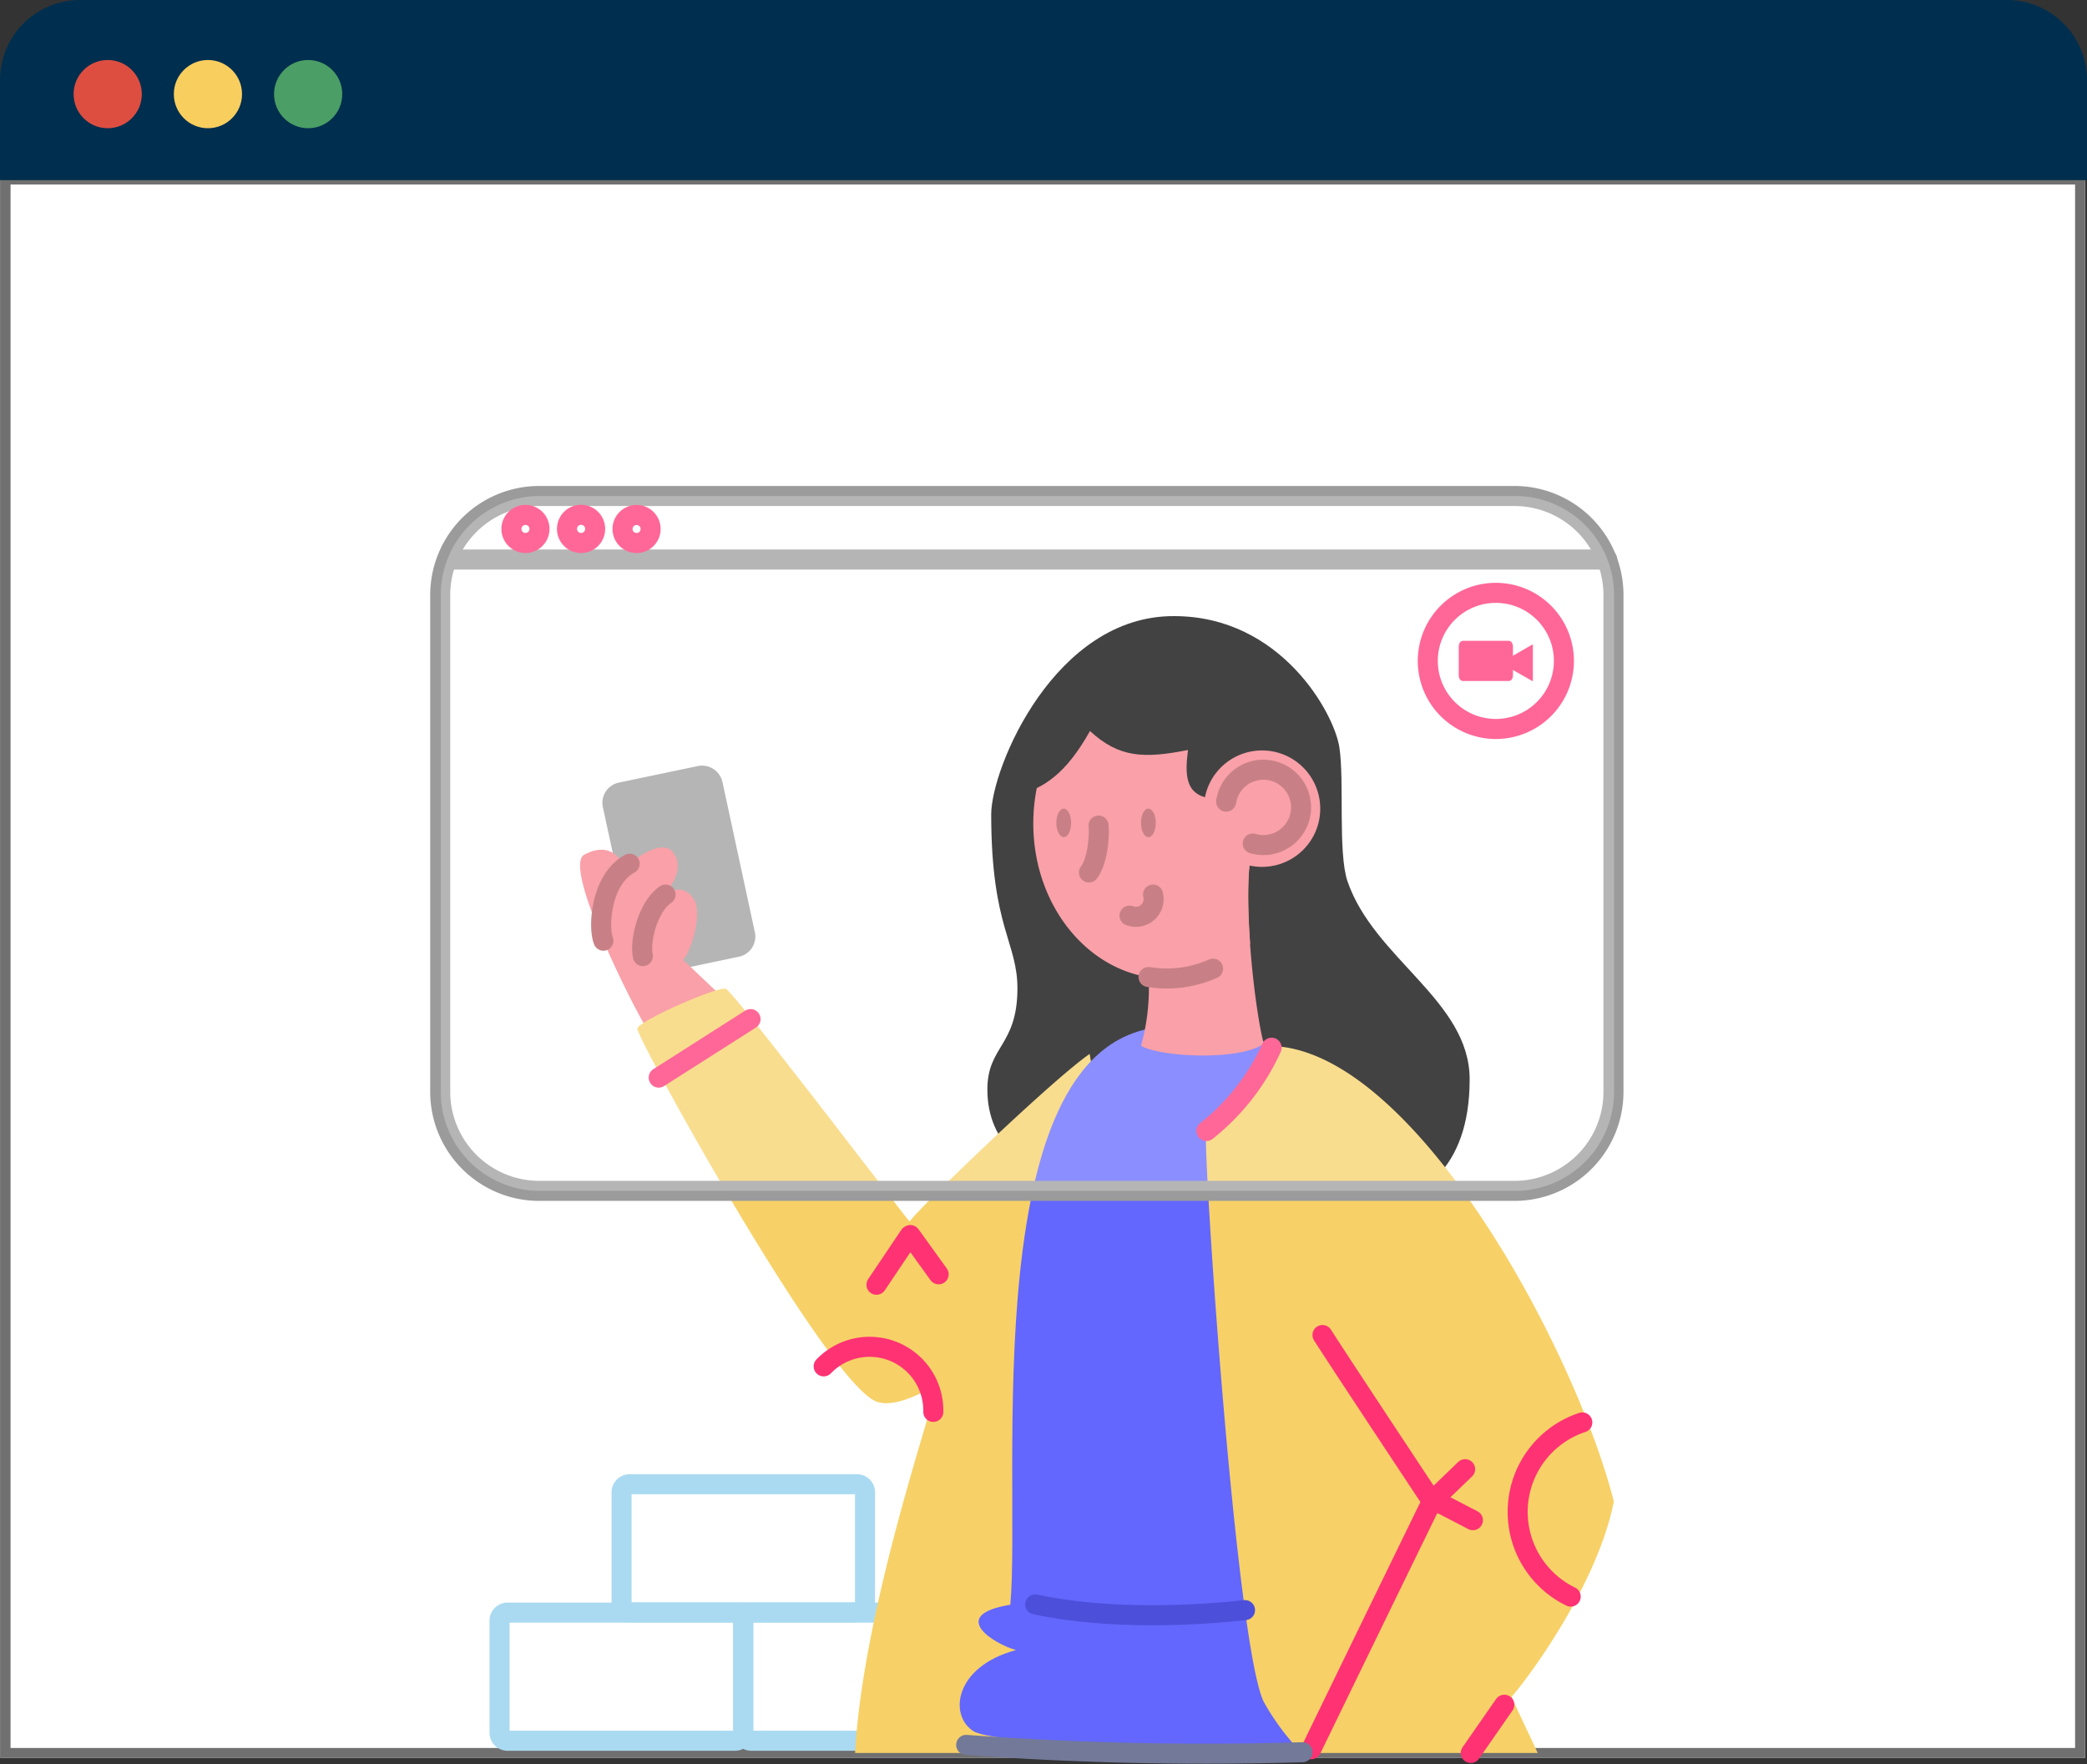 <svg xmlns="http://www.w3.org/2000/svg" width="208.24" height="176.014" viewBox="0 0 208.24 176.014"><rect x="0" y="0" width="208.24" height="176.014" fill="#333333" stroke="none"/><g transform="translate(-1544.948 -601.594)"><g transform="translate(1545 619)" fill="#fff" stroke="#707070" stroke-width="1"><rect width="208" height="158" stroke="none"/><rect x="0.5" y="0.5" width="207" height="157" fill="none"/></g><path d="M31.319,279.88h22.7a.8.8,0,0,1,.8.8v11.186a.8.8,0,0,1-.8.8h-22.7a.8.8,0,0,1-.8-.8V280.679A.8.8,0,0,1,31.319,279.88Z" transform="translate(1564.273 482.613)" fill="none" stroke="#aadaf1" stroke-linecap="round" stroke-linejoin="round" stroke-width="2"/><path d="M61.8,247.82H84.49a.8.8,0,0,1,.8.8V259.8a.8.8,0,0,1-.8.8H61.8a.8.8,0,0,1-.8-.8V248.619A.8.8,0,0,1,61.8,247.82Z" transform="translate(1545.97 501.865)" fill="none" stroke="#aadaf1" stroke-linecap="round" stroke-linejoin="round" stroke-width="2"/><path d="M92.209,279.88h22.707a.8.8,0,0,1,.8.8v11.186a.8.8,0,0,1-.8.8H92.209a.8.8,0,0,1-.8-.8V280.679A.8.8,0,0,1,92.209,279.88Z" transform="translate(1527.708 482.613)" fill="none" stroke="#aadaf1" stroke-linecap="round" stroke-linejoin="round" stroke-width="2"/><path d="M57.859,70.036l7.854-1.646a2.089,2.089,0,0,1,2.477,1.6l3.232,14.981a2.057,2.057,0,0,1-1.6,2.441l-7.846,1.65a2.089,2.089,0,0,1-2.477-1.6L56.253,72.481a2.061,2.061,0,0,1,1.606-2.445Z" transform="translate(1548.847 609.641)" fill="#9b9b9b" fill-rule="evenodd"/><path d="M57.054,106.444c-.967-1.53-8.25-15.748-5.992-16.954s3.516.052,4.067,1.358c1.2-1.274,3.671-2.8,4.694-1.686,1.2,1.274.2,3.312-.7,4.107,1.027-.36,1.973-.571,2.8.579,1.051,1.43-.3,5.525-1.019,6.14l3.8,3.6S58.016,107.958,57.054,106.444Z" transform="translate(1552.197 597.371)" fill="#f77f89" fill-rule="evenodd"/><path d="M170.992,31c10.678,0,15.98,9.716,16.491,13.091s-.148,10.487.8,13.335c2.629,7.75,12.2,11.941,12.2,19.783,0,18.145-19.975,12.892-26.051,12.66S152.36,89.126,152.36,78.24c0-4.331,2.944-4.331,3-9.963.044-4.762-2.617-6.108-2.617-17.518C152.767,46.093,159.1,30.944,170.992,31Z" transform="translate(1491.107 632.067)" fill-rule="evenodd"/><path d="M-4398.731,960.5c.8-14.78,8.132-35.37,8.053-36.573-.9.275-3.775,2.166-5.813,1.549-4.857-1.474-24.141-36.476-23.969-37.262s8.019-4.215,8.817-3.963,16.854,21.431,18.344,23.213c1.637-2.05,14.53-14.377,17.978-16.715a18.484,18.484,0,0,0,.691,2.978c-9.4,12.033-7.535,41.454-7.248,44.372a76.545,76.545,0,0,1-2.276,22.4Z" transform="translate(6029 -184)" fill="#f7d167"/><path d="M179.135,205.1c-2.193.507-29.754-.1-32.271-1.622s-2-6.454,4.207-8.119c-2.2-.594-6.863-3.5-.571-4.519,1.123-12.209-3.751-56.9,15.628-57.685,13.7-2.19,15.98,10.869,15.98,10.869S181.329,204.595,179.135,205.1Z" transform="translate(1495.257 570.87)" fill="#6367fd" fill-rule="evenodd"/><path d="M177.161,44c-7.363,0-13.331,6.939-13.331,15.5s5.968,15.48,13.331,15.48a12.137,12.137,0,0,0,8.309-3.472c-.276-3.883-.312-7.826.288-9.887.927-2.557.591-1.486-.36-1.6l.835-.711c0-1.778.3-.563,2.073-.563l2.109-.088C190.053,50.5,184.272,44,177.161,44Z" transform="translate(1484.22 624.26)" fill="#f77f89" fill-rule="evenodd"/><path d="M157.813,53.313c2.852-.751,5.086-2.129,7.546-6.512,2.932,2.7,5.425,2.749,9.78,1.894-.256,2.129-.463,4.538,2.337,4.826s11.078,3.891,11.078,3.891l-.4-9.444-7.307-8.19-8.533-1.558-7.522,3.528-4.7,6.1S154.976,54.044,157.813,53.313Z" transform="translate(1488.347 627.731)" fill-rule="evenodd"/><path d="M206.42,70.343a5.809,5.809,0,1,1,1.706,4.116A5.813,5.813,0,0,1,206.42,70.343Z" transform="translate(1458.644 611.932)" fill="#f77f89" fill-rule="evenodd"/><path d="M191.293,99.326a21.287,21.287,0,0,1-.563,8.837c1.969,1.127,9.855,1.514,12.252-.212-.915-3.344-2.309-15.58-1.067-19.851C198.788,87.829,190.73,96.578,191.293,99.326Z" transform="translate(1468.066 597.781)" fill="#f77f89" fill-rule="evenodd"/><path d="M-4354.156,960.5a24.351,24.351,0,0,1-3.751-5.018c-2.736-5.017-6.037-53.48-5.816-57.016,3.871-2.262,5.364-5.346,6.615-8.5,14.034.435,30.034,29.694,34.085,45.43-1.579,8.094-8.273,17.3-10.187,19.475.382,1,1.427,3.087,2.586,5.629Z" transform="translate(6029 -184)" fill="#f7d167"/><path d="M234.373,210.55c1.374,2.185,10.918,16.587,10.918,16.587s-8.945,18.349-12.041,24.741" transform="translate(1442.532 524.246)" fill="none" stroke="#ff3274" stroke-linecap="round" stroke-linejoin="round" stroke-width="2"/><path d="M290.1,249.758a9.4,9.4,0,0,1,1.159-17.378" transform="translate(1411.57 511.137)" fill="none" stroke="#ff3274" stroke-linecap="round" stroke-linejoin="round" stroke-width="2"/><path d="M266.7,244.06l-3.316,3.2" transform="translate(1424.439 504.123)" fill="none" stroke="#ff3274" stroke-linecap="round" stroke-linejoin="round" stroke-width="2"/><path d="M267.475,253.6l-4.095-2.125" transform="translate(1424.439 499.673)" fill="none" stroke="#ff3274" stroke-linecap="round" stroke-linejoin="round" stroke-width="2"/><path d="M111.48,215.447a6.356,6.356,0,0,1,10.938,4.394v.148" transform="translate(1515.656 522.477)" fill="none" stroke="#ff3274" stroke-linecap="round" stroke-linejoin="round" stroke-width="2"/><path d="M127.94,185.79l-3.28,4.878" transform="translate(1507.741 539.114)" fill="none" stroke="#ff3274" stroke-linecap="round" stroke-linejoin="round" stroke-width="2"/><path d="M135.944,189.5l-2.824-3.919" transform="translate(1502.661 539.24)" fill="none" stroke="#ff3274" stroke-linecap="round" stroke-linejoin="round" stroke-width="2"/><path d="M79.434,131.65l-9.164,5.837" transform="translate(1540.403 571.626)" fill="none" stroke="#ff3274" stroke-linecap="round" stroke-linejoin="round" stroke-width="2"/><path d="M147.07,312.92a324.234,324.234,0,0,0,33.557.731" transform="translate(1494.284 462.772)" fill="none" stroke="#737999" stroke-linecap="round" stroke-linejoin="round" stroke-width="2"/><path d="M190.73,80.506c0-.8.328-1.426.735-1.426s.739.639.739,1.426-.332,1.422-.739,1.422S190.73,81.289,190.73,80.506Z" transform="translate(1468.066 603.194)" fill="#b5545c" fill-rule="evenodd"/><path d="M169.59,80.506c0-.8.332-1.426.739-1.426s.735.639.735,1.426-.328,1.422-.735,1.422S169.59,81.289,169.59,80.506Z" transform="translate(1480.761 603.194)" fill="#b5545c" fill-rule="evenodd"/><path d="M178.689,83.31c.12,1.111-.12,3.6-.959,4.682" transform="translate(1475.873 600.654)" fill="none" stroke="#b5545c" stroke-linecap="round" stroke-linejoin="round" stroke-width="2"/><path d="M190.221,100.55a1.83,1.83,0,0,1,.056.447,1.762,1.762,0,0,1-2.4,1.654" transform="translate(1469.777 590.301)" fill="none" stroke="#b5545c" stroke-linecap="round" stroke-linejoin="round" stroke-width="2"/><path d="M192.61,119.885a11.586,11.586,0,0,0,1.834.148,11.358,11.358,0,0,0,4.606-.983" transform="translate(1466.937 579.192)" fill="none" stroke="#b5545c" stroke-linecap="round" stroke-linejoin="round" stroke-width="2"/><path d="M212,72.544a3.759,3.759,0,1,1,3.715,4.335,3.9,3.9,0,0,1-1.063-.152" transform="translate(1455.293 609.032)" fill="none" stroke="#b5545c" stroke-linecap="round" stroke-linejoin="round" stroke-width="2"/><path d="M-4337.3,960.5l3.347-4.815Z" transform="translate(6029 -184)" fill="none" stroke="#ff3274" stroke-linecap="round" stroke-linejoin="round" stroke-width="2"/><path d="M270.49,37.17h4.61c.216,0,.4.256.4.571v2.872c0,.316-.18.567-.4.567h-4.61c-.216,0-.4-.252-.4-.567V37.741C270.094,37.426,270.274,37.17,270.49,37.17Z" transform="translate(1420.41 628.362)" fill="#ff3274" fill-rule="evenodd"/><path d="M283.84,39.928v1.766c0,.052-.036.072-.076.048l-1.534-.875-1.53-.883c-.044-.024-.044-.064,0-.088l1.53-.887,1.534-.883a.048.048,0,0,1,.076.044Z" transform="translate(1414.058 627.793)" fill="#ff3274" fill-rule="evenodd"/><path d="M262.36,31.981a6.791,6.791,0,1,1,6.791,6.791,6.791,6.791,0,0,1-6.791-6.791Z" transform="translate(1425.052 635.556)" fill="none" stroke="#ff3274" stroke-linecap="round" stroke-linejoin="round" stroke-width="2"/><path d="M25.583,1h97.3a9.883,9.883,0,0,1,9.883,9.883V60.449a9.883,9.883,0,0,1-9.883,9.883h-97.3A9.883,9.883,0,0,1,15.7,60.449V10.883A9.883,9.883,0,0,1,25.583,1Z" transform="translate(1573.173 650.082)" fill="none" stroke="#9b9b9b" stroke-linecap="round" stroke-linejoin="round" stroke-width="2"/><path d="M133.255,16.87H17.55" transform="translate(1572.062 640.552)" fill="none" stroke="#9b9b9b" stroke-linecap="round" stroke-linejoin="round" stroke-width="2"/><path d="M33.49,7.106A1.4,1.4,0,1,1,33.9,8.1,1.406,1.406,0,0,1,33.49,7.106Z" transform="translate(1562.489 647.26)" fill="none" stroke="#ff3274" stroke-linecap="round" stroke-linejoin="round" stroke-width="2"/><path d="M47.36,7.106a1.406,1.406,0,1,1,1.406,1.406A1.406,1.406,0,0,1,47.36,7.106Z" transform="translate(1554.161 647.26)" fill="none" stroke="#ff3274" stroke-linecap="round" stroke-linejoin="round" stroke-width="2"/><path d="M61.24,7.106a1.4,1.4,0,1,1,.411,1A1.406,1.406,0,0,1,61.24,7.106Z" transform="translate(1545.825 647.26)" fill="none" stroke="#ff3274" stroke-linecap="round" stroke-linejoin="round" stroke-width="2"/><path d="M56.118,100.522c-.535-1.27-.3-6.084,2.621-7.682" transform="translate(1549.038 594.931)" fill="#f77f89" stroke="#b5545c" stroke-linecap="round" stroke-linejoin="round" stroke-width="2" fill-rule="evenodd"/><path d="M66.2,106.684c-.328-1.6.527-4.958,2.265-6.144" transform="translate(1542.891 590.307)" fill="#f77f89" stroke="#b5545c" stroke-linecap="round" stroke-linejoin="round" stroke-width="2" fill-rule="evenodd"/><path d="M207.08,147.1a22.425,22.425,0,0,0,6.5-8.309" transform="translate(1458.248 567.338)" fill="none" stroke="#ff3274" stroke-linecap="round" stroke-linejoin="round" stroke-width="2"/><path d="M164.32,277.83c7.546,1.634,16.535,1.063,20.929.571" transform="translate(1483.925 483.844)" fill="none" stroke="#4c4fd9" stroke-linecap="round" stroke-linejoin="round" stroke-width="2"/><path d="M25.713,1h97.309a9.883,9.883,0,0,1,9.883,9.883V60.449a9.883,9.883,0,0,1-9.883,9.883H25.713a9.883,9.883,0,0,1-9.883-9.883V10.883A9.883,9.883,0,0,1,25.713,1Z" transform="translate(1573.095 650.082)" fill="#fff" fill-rule="evenodd" opacity="0.26" style="isolation:isolate"/><g transform="translate(1062 -61)"><path d="M8,0H200.241a8,8,0,0,1,8,8v9.974a0,0,0,0,1,0,0H0a0,0,0,0,1,0,0V8A8,8,0,0,1,8,0Z" transform="translate(482.948 662.594)" fill="#002e4e"/><circle cx="3.403" cy="3.403" r="3.403" transform="translate(490.292 668.581)" fill="#dd4e41"/><circle cx="3.403" cy="3.403" r="3.403" transform="translate(500.292 668.581)" fill="#f8ce5f"/><circle cx="3.403" cy="3.403" r="3.403" transform="translate(510.292 668.581)" fill="#4b9e65"/></g></g></svg>